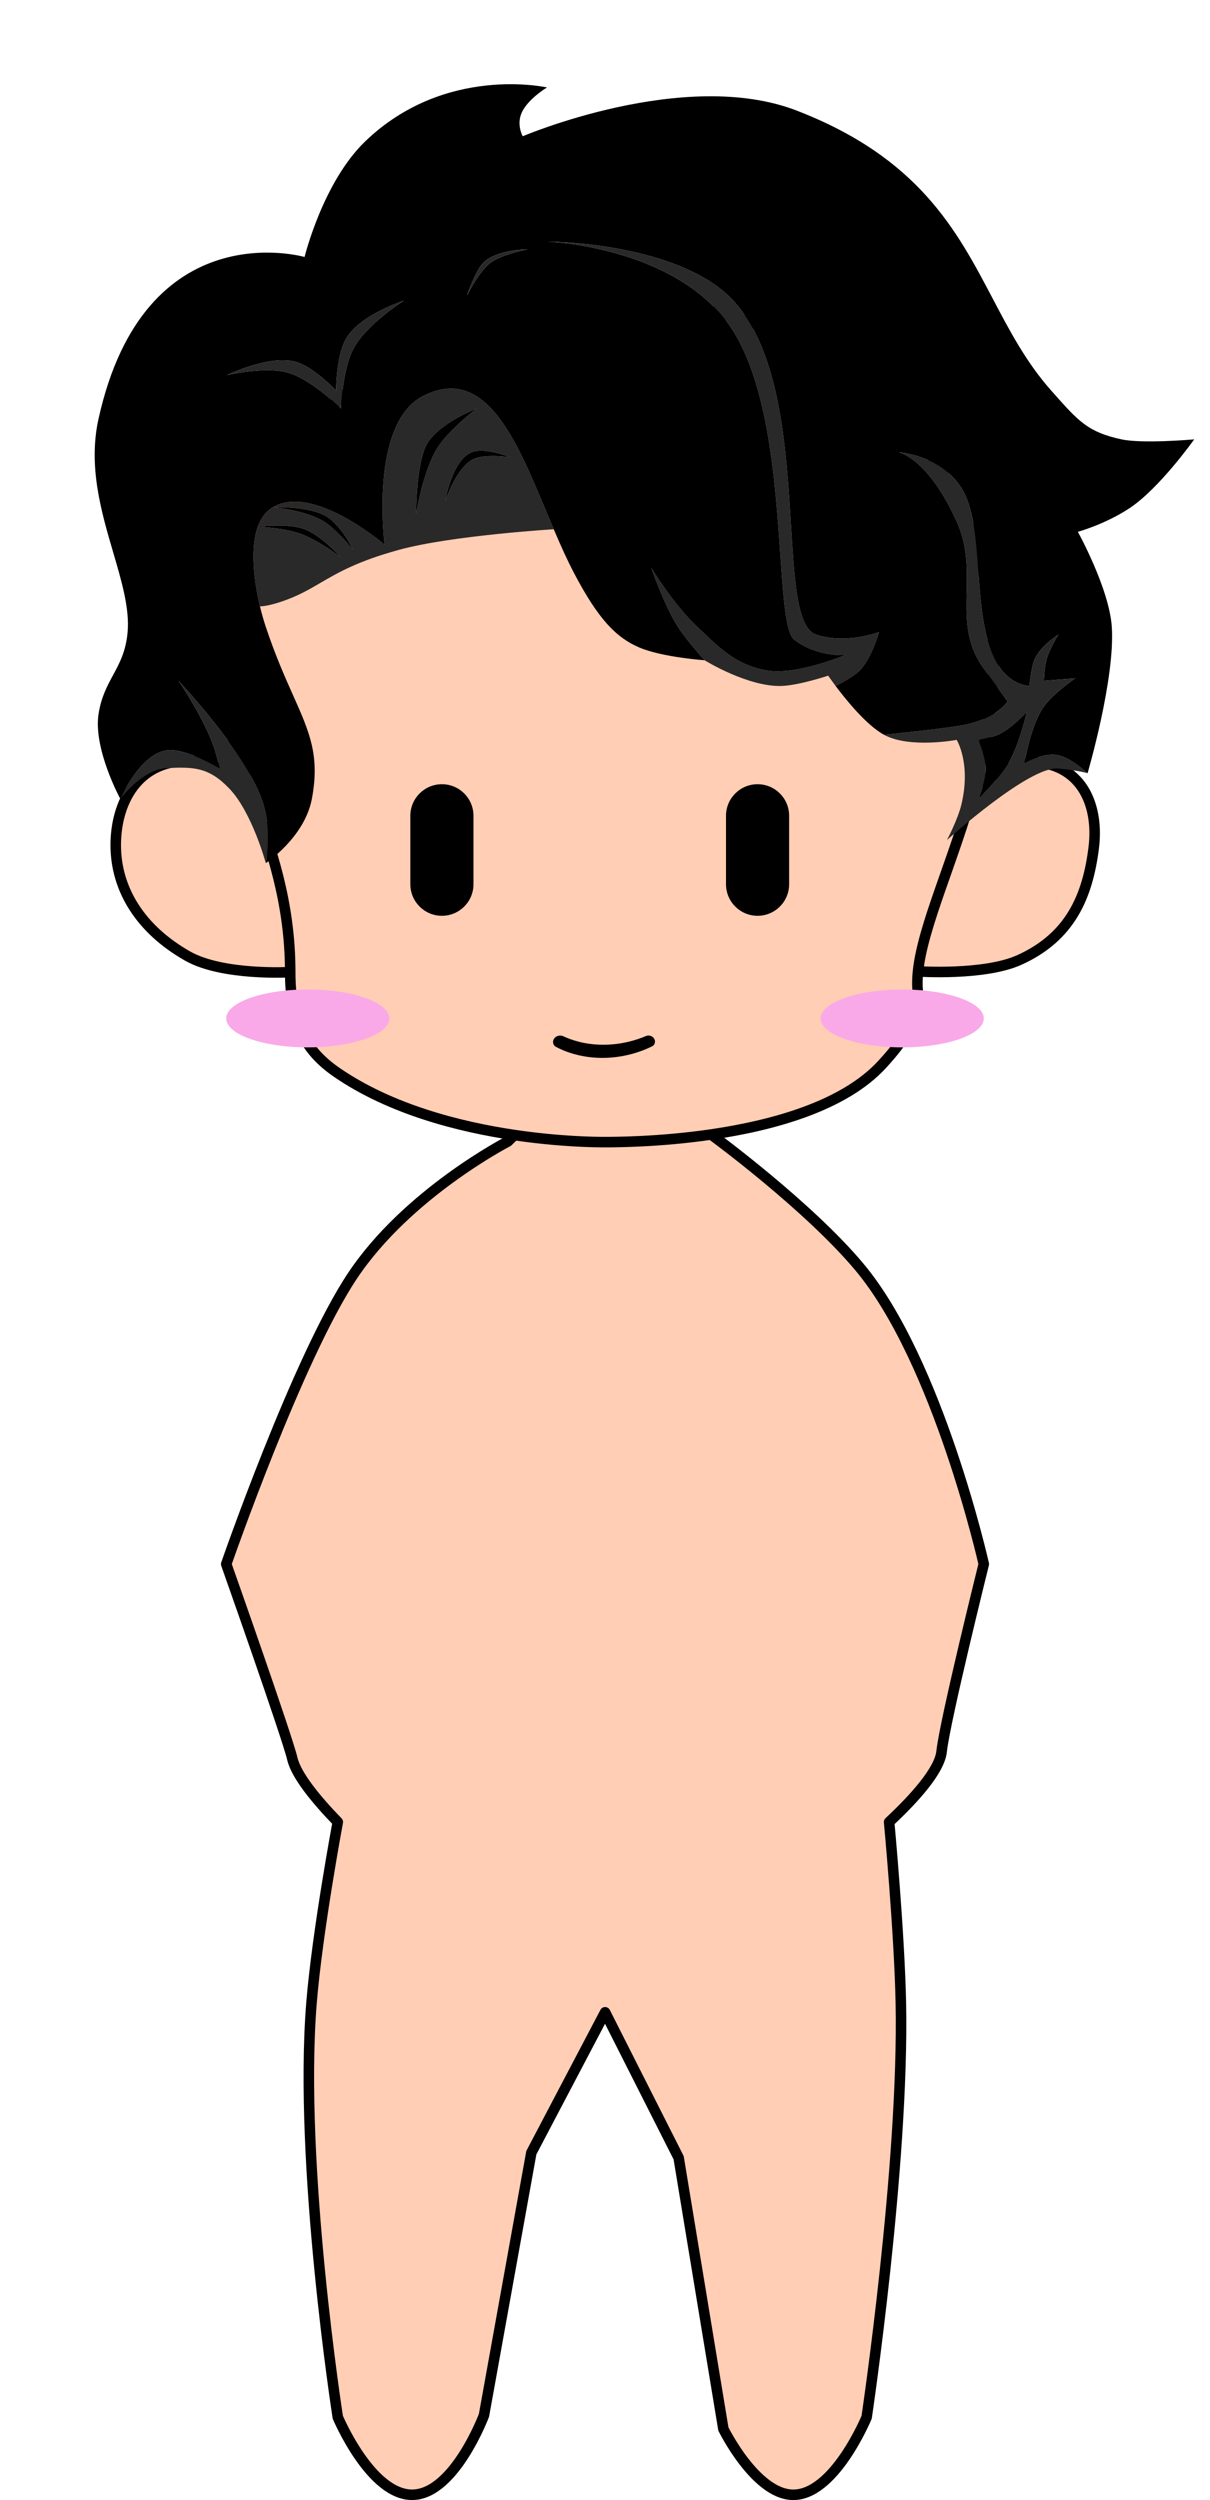 <svg width="230" height="475" viewBox="0 0 230 475" fill="none" xmlns="http://www.w3.org/2000/svg">
<g clip-path="url(#clip0_1046_616)">
<path d="M178.985 332.783C179.615 326.861 187 297.176 187 297.176C187 297.176 178.369 258.692 163.389 240.765C153.661 229.123 135.526 215.815 135.526 215.815L135.203 215.55C125.259 217 116.743 217 114.8 217C112.908 217 106.247 216.912 97.796 215.661L96.515 216.899C96.515 216.899 77.456 226.718 67.007 242.393C56.557 258.067 43 297.176 43 297.176C43 297.176 54.561 329.869 55.561 334.142C56.32 337.381 60.201 342.051 64.208 346.181C64.208 346.181 60.302 367.056 59.207 380.619C56.73 411.289 64.208 459.268 64.208 459.268C64.208 459.268 70.495 474.227 78.51 474C86.413 473.776 91.998 458.901 91.998 458.901L101 409L115.02 382.333L128.998 409.971L137.5 461.5C137.5 461.5 143.485 473.698 150.53 474C158.515 474.342 164.736 459.268 164.736 459.268C164.736 459.268 171.854 411.449 171.238 380.619C170.969 367.14 169.008 346.181 169.008 346.181C173.868 341.639 178.604 336.366 178.985 332.783Z" fill="#FFCEB4"/>
<path d="M55.164 184.709C55.164 194.455 58.126 199.7 64.036 203.764C74.304 210.823 87.403 214.122 97.796 215.661C106.247 216.912 112.908 217 114.8 217C116.743 217 125.259 217 135.203 215.55C146.847 213.852 160.449 210.166 167.745 202.164C171.803 197.713 174.219 194.219 174.436 188.2C174.336 187.064 174.364 185.851 174.497 184.564C175.41 175.792 181.262 163.601 185.202 149.218C190.159 131.122 192.088 109.556 177.345 86.964C166.145 69.8 144.764 57 114.8 57C92.546 57 64.327 70.382 53.709 88.127C35.967 117.779 41.645 133.678 47.959 151.255L47.981 151.315C51.479 161.052 55.164 171.31 55.164 184.709Z" fill="#FFCEB4"/>
<path d="M47.959 151.255C47.959 151.255 43.236 144.564 35.673 144.564C26.073 144.564 22 152.568 22 160.564C22 169 26.72 176.581 35.673 181.655C42.376 185.454 55.164 184.709 55.164 184.709C55.164 171.31 51.479 161.052 47.981 151.315L47.959 151.255Z" fill="#FFCEB4"/>
<path d="M198.436 145C193.113 144.03 185.202 149.218 185.202 149.218C181.262 163.601 175.41 175.792 174.497 184.564C174.497 184.564 187.066 185.421 193.782 182.382C203.471 177.997 206.727 170.309 207.891 161.146C208.862 153.5 206.019 146.382 198.436 145Z" fill="#FFCEB4"/>
<path d="M55.164 184.709C55.164 194.455 58.126 199.7 64.036 203.764C74.304 210.823 87.403 214.122 97.796 215.661M55.164 184.709C55.164 184.709 42.376 185.454 35.673 181.655C26.72 176.581 22 169 22 160.564C22 152.568 26.073 144.564 35.673 144.564C43.236 144.564 47.959 151.255 47.959 151.255M55.164 184.709C55.164 171.31 51.479 161.052 47.981 151.315M185.202 149.218C190.159 131.122 192.088 109.556 177.345 86.964C166.145 69.8 144.764 57 114.8 57C92.546 57 64.327 70.382 53.709 88.127C35.967 117.779 41.645 133.678 47.959 151.255M185.202 149.218C185.202 149.218 193.113 144.03 198.436 145C206.019 146.382 208.862 153.5 207.891 161.146C206.727 170.309 203.471 177.997 193.782 182.382C187.066 185.421 174.497 184.564 174.497 184.564M185.202 149.218C181.262 163.601 175.41 175.792 174.497 184.564M174.497 184.564C174.364 185.851 174.336 187.064 174.436 188.2C174.219 194.219 171.803 197.713 167.745 202.164C160.449 210.166 146.847 213.852 135.203 215.55M47.959 151.255L47.981 151.315M47.959 151.255C47.967 151.275 47.974 151.295 47.981 151.315M97.796 215.661L96.515 216.899C96.515 216.899 77.456 226.718 67.007 242.393C56.557 258.067 43 297.176 43 297.176C43 297.176 54.561 329.869 55.561 334.142C56.32 337.381 60.201 342.051 64.208 346.181C64.208 346.181 60.302 367.056 59.207 380.619C56.73 411.289 64.208 459.268 64.208 459.268C64.208 459.268 70.495 474.227 78.51 474C86.413 473.776 91.998 458.901 91.998 458.901L101 409L115.02 382.333L128.998 409.971L137.5 461.5C137.5 461.5 143.485 473.698 150.53 474C158.515 474.342 164.736 459.268 164.736 459.268C164.736 459.268 171.854 411.449 171.238 380.619C170.969 367.14 169.008 346.181 169.008 346.181C173.868 341.639 178.604 336.366 178.985 332.783C179.615 326.861 187 297.176 187 297.176C187 297.176 178.369 258.692 163.389 240.765C153.661 229.123 135.526 215.815 135.526 215.815L135.203 215.55M97.796 215.661C106.247 216.912 112.908 217 114.8 217C116.743 217 125.259 217 135.203 215.55" stroke="black" stroke-width="2" stroke-linejoin="round"/>
<path fill-rule="evenodd" clip-rule="evenodd" d="M80.531 75.18C70.087 80.356 73.1 103.485 73.1 103.485C73.1 103.485 59.553 91.838 51.904 96.356C51.904 96.356 58.736 96.115 62.041 98.117C64.922 99.862 67.11 104.461 67.11 104.461C67.11 104.461 64.001 100.607 61.581 99.093C58.169 96.96 51.904 96.356 51.904 96.356C51.748 96.448 51.594 96.547 51.444 96.653C50.31 97.448 49.521 98.634 49.002 100.069C49.002 100.069 54.618 99.337 57.894 100.557C61.155 101.772 64.806 105.926 64.806 105.926C64.806 105.926 61.12 102.997 57.434 101.533C54.278 100.28 49.002 100.069 49.002 100.069C47.52 104.169 48.238 110.306 49.413 115.198C49.413 115.198 50.649 115.293 53.747 114.222C56.703 113.2 58.735 112.014 60.932 110.732C64.262 108.789 67.975 106.622 75.865 104.461C85.813 101.737 105.257 100.557 105.257 100.557C104.757 99.382 104.26 98.194 103.763 97.005C98.006 83.235 92.217 69.388 80.531 75.18ZM81.394 83.965C79.09 87.381 79.09 97.629 79.09 97.629C79.09 97.629 80.428 89.258 83.237 84.941C85.476 81.499 90.61 77.62 90.61 77.62C90.61 77.62 83.955 80.167 81.394 83.965ZM89.688 85.917C85.968 87.362 84.62 95.189 84.62 95.189C84.62 95.189 86.629 89.169 89.688 87.381C91.944 86.062 97.061 86.893 97.061 86.893C97.061 86.893 92.222 84.932 89.688 85.917Z" fill="#292929"/>
<path d="M64.806 77.62C64.806 77.62 59.207 72.051 54.669 70.788C50.314 69.576 43.149 71.276 43.149 71.276C43.149 71.276 51.451 67.184 56.512 68.836C59.851 69.926 63.884 74.204 63.884 74.204C63.884 74.204 63.857 67.788 65.728 64.444C68.323 59.803 76.786 57.123 76.786 57.123C76.786 57.123 69.531 61.647 67.11 66.396C65.097 70.343 64.806 77.62 64.806 77.62Z" fill="#292929"/>
<path d="M22.875 151.799C22.875 151.799 27.047 146.166 31.63 145.943C36.705 145.697 39.645 145.687 43.61 149.847C47.936 154.386 50.522 164 50.522 164C50.522 164 51.736 158.247 50.061 152.776C47.151 143.268 33.934 129.351 33.934 129.351C33.934 129.351 39.107 136.936 40.845 142.527C41.263 143.87 41.767 146.013 41.767 146.013C41.767 146.013 35.737 142.312 32.091 142.527C26.731 142.844 22.875 151.799 22.875 151.799Z" fill="#292929"/>
<path fill-rule="evenodd" clip-rule="evenodd" d="M180.001 159.608C180.001 159.608 195.667 145.455 201.196 146.013C205.39 146.435 206.726 146.919 206.726 146.919C206.726 146.919 203.697 144.071 201.196 143.503C198.415 142.871 194.745 144.967 194.745 144.967C194.745 144.967 195.88 137.781 198.432 134.231C200.288 131.648 204.422 128.863 204.422 128.863L198.432 129.351C198.432 129.351 198.511 126.929 198.892 125.446C199.422 123.391 201.196 120.566 201.196 120.566C201.196 120.566 197.681 122.704 196.589 125.446C196.012 126.894 195.667 130.327 195.667 130.327C195.667 130.327 191.728 130.335 189.216 125.446C186.862 120.865 186.407 114.575 185.967 108.497C185.525 102.379 185.098 96.477 182.765 92.749C178.772 86.367 170.785 85.917 170.785 85.917C170.785 85.917 176.314 86.893 181.844 99.093C183.928 103.693 183.833 108.117 183.74 112.402C183.632 117.409 183.528 122.226 186.912 126.91C189.001 129.802 191.52 133.255 191.52 133.255C191.52 133.255 189.756 136.278 183.687 137.647C180.475 138.371 168.02 139.599 168.02 139.599C172.877 142.271 181.844 140.575 181.844 140.575C181.844 140.575 184.6 144.967 182.765 152.776C182.078 155.7 180.001 159.608 180.001 159.608ZM187.373 146.013C187.341 143.814 185.991 140.575 185.991 140.575C185.991 140.575 188.302 140.19 189.677 139.599C192.178 138.524 195.206 135.207 195.206 135.207C195.206 135.207 193.78 141.239 191.981 144.479C190.181 147.719 185.991 151.799 185.991 151.799C185.991 151.799 187.406 148.343 187.373 146.013Z" fill="#292929"/>
<path d="M133.923 125.446C133.923 125.446 142.242 130.596 148.668 130.327C151.983 130.188 157.422 128.374 157.422 128.374C157.422 128.374 157.956 129.159 158.831 130.327C158.831 130.327 162.005 128.809 163.412 127.398C165.699 125.108 167.099 120.078 167.099 120.078C167.099 120.078 160.846 122.482 155.118 120.566C151.564 119.377 151.029 110.683 150.36 99.804C149.382 83.889 148.116 63.298 136.687 54.683C125.014 45.884 103.972 45.899 103.972 45.899C103.972 45.899 127.156 46.696 138.07 61.028C145.956 71.383 147.337 91.207 148.324 105.39C148.914 113.852 149.363 120.306 150.971 121.542C155.275 124.849 160.648 124.47 160.648 124.47C160.648 124.47 151.488 128.302 145.903 127.398C140.329 126.496 137.201 123.526 133.499 120.009C133.184 119.711 132.865 119.408 132.54 119.102C127.96 114.79 123.786 107.878 123.786 107.878C123.786 107.878 126.264 115.091 128.854 119.102C130.584 121.781 133.923 125.446 133.923 125.446Z" fill="#292929"/>
<path fill-rule="evenodd" clip-rule="evenodd" d="M168.02 139.599C164.709 137.777 160.855 133.027 158.831 130.327C158.831 130.327 162.005 128.809 163.412 127.398C165.699 125.108 167.099 120.078 167.099 120.078C167.099 120.078 160.846 122.482 155.118 120.566C151.564 119.377 151.029 110.683 150.36 99.804C149.382 83.889 148.116 63.298 136.687 54.683C125.014 45.884 103.972 45.899 103.972 45.899C103.972 45.899 127.156 46.696 138.07 61.028C145.956 71.383 147.337 91.207 148.324 105.39C148.914 113.852 149.363 120.306 150.971 121.542C155.275 124.849 160.648 124.47 160.648 124.47C160.648 124.47 151.488 128.302 145.903 127.398C140.329 126.496 137.201 123.526 133.499 120.009C133.184 119.711 132.865 119.408 132.54 119.102C127.96 114.79 123.786 107.878 123.786 107.878C123.786 107.878 126.264 115.091 128.854 119.102C130.584 121.781 133.923 125.446 133.923 125.446C133.923 125.446 125.846 124.88 121.482 123.006C117.117 121.132 113.707 117.638 109.099 108.854C107.758 106.298 106.497 103.468 105.257 100.557C104.757 99.382 104.26 98.194 103.763 97.005C98.006 83.235 92.217 69.388 80.531 75.18C70.087 80.356 73.1 103.485 73.1 103.485C73.1 103.485 59.553 91.838 51.904 96.356C51.748 96.448 51.594 96.547 51.444 96.653C50.31 97.448 49.521 98.634 49.002 100.069C47.52 104.169 48.238 110.306 49.413 115.198C49.758 116.634 50.142 117.963 50.522 119.102C52.343 124.567 54.166 128.649 55.708 132.103C58.849 139.138 60.83 143.573 59.277 151.799C57.894 159.12 50.522 164 50.522 164C50.522 164 51.736 158.247 50.061 152.776C47.151 143.268 33.934 129.351 33.934 129.351C33.934 129.351 39.107 136.936 40.845 142.527C41.263 143.87 41.767 146.013 41.767 146.013C41.767 146.013 35.737 142.312 32.091 142.527C26.731 142.844 22.875 151.799 22.875 151.799C22.875 151.799 17.721 142.348 18.728 135.695C19.213 132.49 20.354 130.379 21.481 128.294C22.721 125.999 23.944 123.735 24.258 120.078C24.641 115.606 23.15 110.522 21.527 104.991C19.254 97.245 16.724 88.622 18.728 79.572C27.483 40.043 57.894 48.827 57.894 48.827C57.894 48.827 61.363 34.618 69.414 26.866C84.62 12.225 103.972 16.618 103.972 16.618C103.972 16.618 100.733 18.546 99.364 21.01C97.984 23.496 99.364 25.89 99.364 25.89C99.364 25.89 130.116 12.772 151.432 21.01C174.619 29.97 181.825 43.669 188.699 56.736C191.934 62.885 195.096 68.894 199.814 74.204L200.25 74.695C205.017 80.065 206.838 82.116 213.177 83.477C217.248 84.35 227 83.477 227 83.477C227 83.477 220.318 92.915 214.559 96.653C209.885 99.687 204.883 101.045 204.883 101.045C204.883 101.045 210.849 111.816 211.334 119.102C211.991 128.982 206.726 146.919 206.726 146.919C206.726 146.919 203.697 144.071 201.196 143.503C198.415 142.871 194.745 144.967 194.745 144.967C194.745 144.967 195.88 137.781 198.432 134.231C200.288 131.648 204.422 128.863 204.422 128.863L198.432 129.351C198.432 129.351 198.511 126.929 198.892 125.446C199.422 123.391 201.196 120.566 201.196 120.566C201.196 120.566 197.681 122.704 196.589 125.446C196.012 126.894 195.667 130.327 195.667 130.327C195.667 130.327 191.728 130.335 189.216 125.446C186.862 120.865 186.407 114.575 185.967 108.497C185.525 102.379 185.098 96.477 182.765 92.749C178.772 86.367 170.785 85.917 170.785 85.917C170.785 85.917 176.314 86.893 181.844 99.093C183.928 103.693 183.833 108.117 183.74 112.402C183.632 117.409 183.528 122.226 186.912 126.91C189.001 129.802 191.52 133.255 191.52 133.255C191.52 133.255 189.756 136.278 183.687 137.647C180.475 138.371 168.02 139.599 168.02 139.599ZM49.002 100.069C49.002 100.069 54.618 99.337 57.894 100.557C61.155 101.772 64.806 105.926 64.806 105.926C64.806 105.926 61.12 102.997 57.434 101.533C54.278 100.28 49.002 100.069 49.002 100.069ZM51.904 96.356C51.904 96.356 58.736 96.115 62.041 98.117C64.922 99.862 67.11 104.461 67.11 104.461C67.11 104.461 64.001 100.607 61.581 99.093C58.169 96.96 51.904 96.356 51.904 96.356ZM79.09 97.629C79.09 97.629 79.09 87.381 81.394 83.965C83.955 80.167 90.61 77.62 90.61 77.62C90.61 77.62 85.476 81.499 83.237 84.941C80.428 89.258 79.09 97.629 79.09 97.629ZM84.62 95.189C84.62 95.189 85.968 87.362 89.688 85.917C92.222 84.932 97.061 86.893 97.061 86.893C97.061 86.893 91.944 86.062 89.688 87.381C86.629 89.169 84.62 95.189 84.62 95.189ZM64.806 77.62C64.806 77.62 59.207 72.051 54.669 70.788C50.314 69.576 43.149 71.276 43.149 71.276C43.149 71.276 51.451 67.184 56.512 68.836C59.851 69.926 63.884 74.204 63.884 74.204C63.884 74.204 63.857 67.788 65.728 64.444C68.323 59.803 76.786 57.123 76.786 57.123C76.786 57.123 69.531 61.647 67.11 66.396C65.097 70.343 64.806 77.62 64.806 77.62ZM187.373 146.013C187.341 143.814 185.991 140.575 185.991 140.575C185.991 140.575 188.302 140.19 189.677 139.599C192.178 138.524 195.206 135.207 195.206 135.207C195.206 135.207 193.78 141.239 191.981 144.479C190.181 147.719 185.991 151.799 185.991 151.799C185.991 151.799 187.406 148.343 187.373 146.013ZM91.992 49.803C94.624 47.4 100.286 47.363 100.286 47.363C100.286 47.363 95.686 48.232 93.374 49.803C91.19 51.287 88.766 56.147 88.766 56.147C88.766 56.147 90.438 51.222 91.992 49.803Z" fill="black"/>
<path d="M100.286 47.363C100.286 47.363 94.624 47.4 91.992 49.803C90.438 51.222 88.766 56.147 88.766 56.147C88.766 56.147 91.19 51.287 93.374 49.803C95.686 48.232 100.286 47.363 100.286 47.363Z" fill="#292929"/>
<path d="M78 155C78 151.686 80.686 149 84 149C87.314 149 90 151.686 90 155V168C90 171.314 87.314 174 84 174C80.686 174 78 171.314 78 168V155Z" fill="black"/>
<path d="M138 155C138 151.686 140.686 149 144 149C147.314 149 150 151.686 150 155V168C150 171.314 147.314 174 144 174C140.686 174 138 171.314 138 168V155Z" fill="black"/>
<path d="M74 193.5C74 196.538 67.06 199 58.5 199C49.94 199 43 196.538 43 193.5C43 190.462 49.94 188 58.5 188C67.06 188 74 190.462 74 193.5Z" fill="#F9A9E7"/>
<path d="M187 193.5C187 196.538 180.06 199 171.5 199C162.94 199 156 196.538 156 193.5C156 190.462 162.94 188 171.5 188C180.06 188 187 190.462 187 193.5Z" fill="#F9A9E7"/>
<path d="M105.147 197.763C105.312 196.942 106.307 196.525 107.064 196.881C108.569 197.588 111.114 198.469 114.5 198.5C118.11 198.533 121.06 197.581 122.798 196.842C123.562 196.518 124.5 197.072 124.5 197.903C124.5 198.274 124.308 198.616 123.977 198.784C122.692 199.439 119.142 201 114.5 201C110.08 201 106.933 199.584 105.646 198.884C105.245 198.666 105.058 198.21 105.147 197.763Z" fill="black"/>
</g>
<defs>
<clipPath id="clip0_1046_616">
<rect width="230" height="475" fill="white"/>
</clipPath>
</defs>
</svg>

